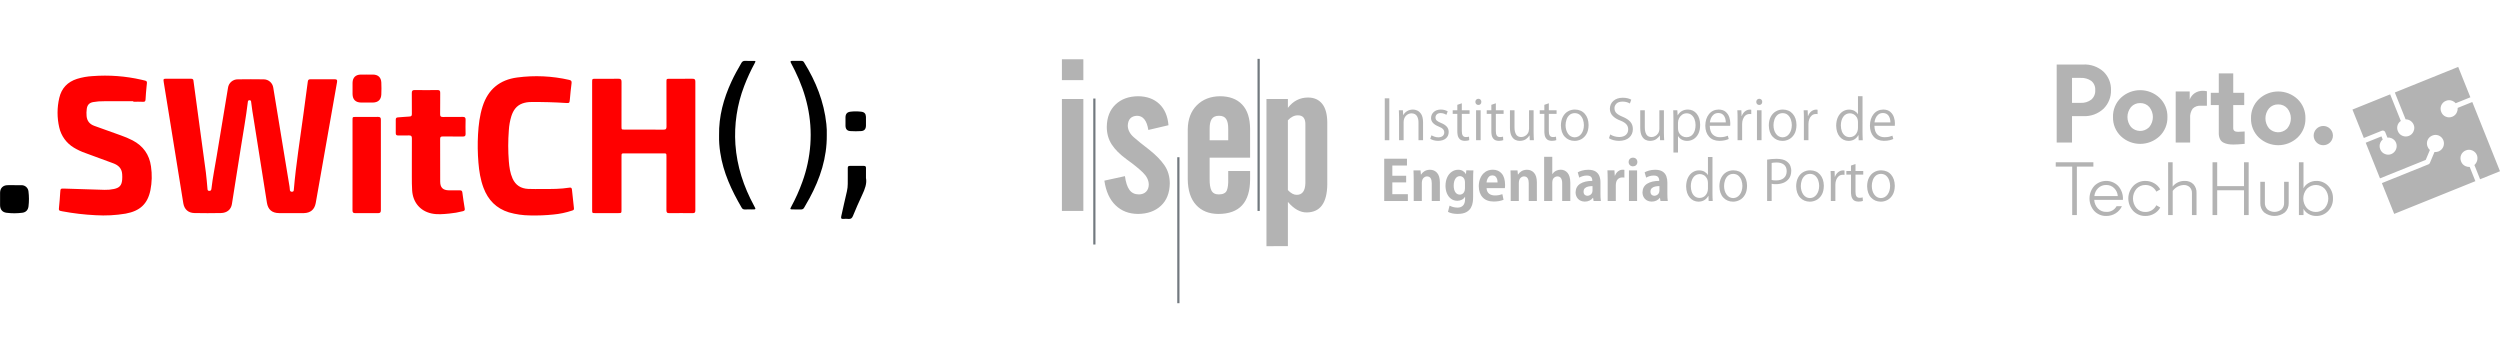 <?xml version="1.0" encoding="utf-8"?>
<!-- Generator: Adobe Illustrator 16.0.0, SVG Export Plug-In . SVG Version: 6.00 Build 0)  -->
<!DOCTYPE svg PUBLIC "-//W3C//DTD SVG 1.1//EN" "http://www.w3.org/Graphics/SVG/1.1/DTD/svg11.dtd">
<svg version="1.1" id="Layer_1" xmlns="http://www.w3.org/2000/svg" xmlns:xlink="http://www.w3.org/1999/xlink" x="0px" y="0px"
	 width="590.01px" height="85.445px" viewBox="0 0 590.01 85.445" enable-background="new 0 0 590.01 85.445" xml:space="preserve">
<g>
	<g>
		<path fill="#FF0000" d="M68.702,50.296c-0.942,0-1.885,0.007-2.828-0.001c-1.67-0.016-2.622-0.819-2.883-2.463
			c-1.035-6.52-2.067-13.039-3.097-19.558c-0.22-1.37-0.46-2.735-0.612-4.114c-0.025-0.229-0.016-0.495-0.375-0.51
			c-0.385-0.017-0.398,0.256-0.429,0.512c-0.419,3.526-1.068,7.018-1.613,10.525c-0.7,4.495-1.41,8.988-2.133,13.478
			c-0.204,1.279-1.147,2.085-2.594,2.115c-2.089,0.042-4.178,0.042-6.267,0c-1.451-0.031-2.381-0.89-2.612-2.317
			c-1.039-6.405-2.073-12.813-3.101-19.221c-0.498-3.085-0.998-6.169-1.5-9.254c-0.024-0.146-0.028-0.295-0.057-0.44
			c-0.068-0.346,0.078-0.459,0.416-0.458c2.032,0.009,4.066,0.009,6.099,0c0.251-0.045,0.491,0.122,0.535,0.373
			c0.005,0.032,0.008,0.064,0.007,0.096c0.514,3.848,1.034,7.696,1.56,11.542c0.456,3.353,0.928,6.703,1.365,10.058
			c0.167,1.281,0.259,2.574,0.379,3.862c0.025,0.267,0.024,0.518,0.405,0.531c0.369,0.014,0.495-0.183,0.53-0.495
			c0.297-2.629,0.842-5.22,1.263-7.83c0.859-5.331,1.758-10.655,2.646-15.98c0.146-1.178,1.164-2.053,2.35-2.024
			c2.033-0.031,4.066-0.031,6.1,0c1.124,0.016,2.071,0.844,2.235,1.956c0.867,5.235,1.727,10.473,2.579,15.712
			c0.419,2.554,0.84,5.107,1.263,7.661c0.04,0.237,0.054,0.479,0.074,0.718c-0.018,0.25,0.171,0.468,0.42,0.486
			c0.04,0.003,0.08,0.001,0.118-0.007c0.338-0.008,0.375-0.201,0.398-0.468c0.51-6.046,1.498-12.033,2.296-18.043
			c0.33-2.492,0.685-4.982,1.002-7.476c0.056-0.432,0.233-0.559,0.64-0.554c1.903,0.012,3.808,0.012,5.71,0
			c0.497-0.005,0.643,0.148,0.553,0.657c-1.57,8.867-3.132,17.735-4.686,26.606c-0.116,0.655-0.227,1.312-0.349,1.966
			c-0.281,1.514-1.221,2.313-2.76,2.356c-0.036,0-0.074,0-0.111,0L68.702,50.296L68.702,50.296z M139.747,34.459
			c0-5.017,0-10.034,0-15.051c0-0.813,0.002-0.814,0.83-0.814c1.793,0,3.587,0.02,5.378-0.012c0.565-0.01,0.733,0.174,0.729,0.729
			c-0.02,3.498-0.01,6.998-0.009,10.497c0,0.773,0.002,0.775,0.755,0.775c3.05,0,6.1-0.013,9.15,0.013
			c0.564,0.005,0.721-0.161,0.717-0.721c-0.023-3.499-0.013-6.998-0.012-10.497c0-0.78,0.003-0.783,0.758-0.784
			c1.792-0.001,3.585,0.013,5.378-0.009c0.492-0.005,0.685,0.133,0.684,0.656c-0.011,10.145-0.012,20.29-0.002,30.435
			c0,0.45-0.146,0.63-0.606,0.627c-1.848-0.016-3.697-0.022-5.545,0.003c-0.558,0.008-0.676-0.226-0.675-0.73
			c0.015-4.202,0.009-8.404,0.008-12.606c0-0.772-0.002-0.775-0.757-0.775c-3.032-0.001-6.063-0.001-9.095,0
			c-0.755,0-0.757,0.002-0.757,0.782c-0.001,4.165-0.001,8.331,0,12.496c0,0.822-0.002,0.823-0.843,0.823
			c-1.774,0.001-3.548,0.001-5.323,0c-0.758,0-0.762-0.006-0.762-0.785C139.747,44.494,139.747,39.477,139.747,34.459
			L139.747,34.459z M31.458,23.888c-2.292,0-4.583-0.007-6.874,0.003c-0.887-0.02-1.773,0.05-2.646,0.208
			c-0.896,0.186-1.332,0.681-1.461,1.584c-0.079,0.567-0.095,1.141-0.043,1.711c0.106,1.182,0.745,1.911,1.801,2.3
			c2.082,0.765,4.173,1.501,6.262,2.247c0.96,0.331,1.897,0.73,2.803,1.192c2.49,1.306,3.945,3.348,4.334,6.131
			c0.279,1.871,0.233,3.777-0.136,5.632c-0.665,3.221-2.447,4.901-5.854,5.524c-2.333,0.392-4.704,0.517-7.064,0.372
			c-2.638-0.127-5.264-0.434-7.858-0.92c-0.877-0.163-0.875-0.178-0.782-1.083c0.115-1.103,0.202-2.21,0.269-3.317
			c0.059-0.994,0.061-0.996,1.072-0.96c3.139,0.109,6.277,0.206,9.417,0.292c0.739,0.021,1.479-0.048,2.202-0.203
			c1.295-0.279,1.803-0.835,1.93-2.141c0.039-0.462,0.039-0.924,0.002-1.386c-0.091-1.364-0.925-2.108-2.135-2.548
			c-2.188-0.795-4.369-1.61-6.556-2.413c-0.943-0.325-1.851-0.75-2.706-1.268c-1.755-1.05-3.005-2.775-3.454-4.771
			c-0.534-2.298-0.531-4.688,0.013-6.983c0.532-2.291,1.957-3.761,4.181-4.477c1.202-0.371,2.445-0.592,3.701-0.657
			c3.856-0.292,7.733-0.002,11.503,0.858c1.506,0.358,1.358,0.172,1.208,1.628c-0.105,1.011-0.182,2.026-0.239,3.041
			c-0.025,0.428-0.172,0.566-0.617,0.538c-0.754-0.047-1.514-0.013-2.272-0.013v-0.123H31.458z M128.094,44.599
			c2.105,0.019,4.211,0.018,6.299-0.315c0.372-0.06,0.548,0.069,0.587,0.449c0.152,1.489,0.316,2.978,0.479,4.464
			c0.039,0.355-0.217,0.427-0.467,0.51c-1.421,0.473-2.892,0.782-4.383,0.922c-1.837,0.189-3.686,0.261-5.532,0.214
			c-1.683-0.015-3.354-0.257-4.971-0.723c-2.973-0.922-4.911-2.908-5.992-5.785c-0.723-1.921-1.04-3.922-1.205-5.959
			c-0.183-2.212-0.214-4.435-0.093-6.651c0.124-2.238,0.391-4.454,1.076-6.604c1.279-4.019,4.05-6.292,8.17-6.833
			c4.093-0.546,8.25-0.354,12.274,0.568c0.475,0.108,0.621,0.299,0.554,0.799c-0.17,1.263-0.285,2.534-0.401,3.803
			c-0.078,0.844-0.093,0.901-0.917,0.848c-2.748-0.178-5.497-0.253-8.25-0.226c-0.684-0.004-1.364,0.106-2.012,0.329
			c-1.437,0.516-2.19,1.637-2.632,3.017c-0.328,1.081-0.526,2.197-0.592,3.324c-0.19,2.436-0.19,4.883,0,7.317
			c0.112,1.382,0.301,2.756,0.872,4.047c0.716,1.614,1.994,2.388,3.699,2.471C125.801,44.644,126.949,44.599,128.094,44.599z
			 M97.197,38.322c0-1.888-0.016-3.776,0.01-5.664c0.008-0.535-0.169-0.72-0.701-0.698c-0.85,0.034-1.7,0-2.55,0.011
			c-0.401,0.006-0.563-0.155-0.556-0.562c0.016-1.055,0.014-2.11,0.002-3.166c-0.005-0.375,0.149-0.521,0.524-0.542
			c0.902-0.051,1.802-0.162,2.706-0.198c0.434-0.018,0.575-0.176,0.571-0.599c-0.016-1.648,0.008-3.296-0.014-4.943
			c-0.008-0.516,0.143-0.719,0.691-0.71c1.792,0.03,3.585,0.025,5.378,0.002c0.493-0.006,0.638,0.17,0.632,0.647
			c-0.02,1.684,0.012,3.37-0.019,5.054c-0.009,0.524,0.172,0.662,0.67,0.653c1.552-0.026,3.105,0.005,4.658-0.018
			c0.49-0.007,0.697,0.132,0.682,0.658c-0.032,1.11-0.027,2.222-0.001,3.332c0.011,0.48-0.146,0.652-0.635,0.645
			c-1.59-0.023-3.18,0.005-4.77-0.017c-0.463-0.006-0.604,0.148-0.602,0.605c0.016,3.35,0.003,6.701,0.012,10.051
			c0.004,1.398,0.632,2.024,2.043,2.058c0.869,0.02,1.737,0.015,2.606,0.003c0.356-0.004,0.532,0.114,0.582,0.492
			c0.169,1.284,0.351,2.565,0.566,3.841c0.073,0.429-0.161,0.513-0.465,0.594c-1.055,0.274-2.131,0.46-3.217,0.556
			c-1.396,0.135-2.8,0.277-4.194-0.033c-2.663-0.592-4.348-2.624-4.538-5.392c-0.077-1.11-0.068-2.219-0.074-3.33
			C97.19,40.545,97.197,39.433,97.197,38.322z M83.197,38.901c0-3.516,0-7.031,0-10.547c0-0.745,0.009-0.754,0.733-0.755
			c1.755-0.002,3.509,0.012,5.264-0.01c0.49-0.006,0.695,0.127,0.694,0.651c-0.011,7.125-0.011,14.248-0.001,21.372
			c0,0.489-0.151,0.697-0.668,0.693c-1.792-0.021-3.583-0.021-5.375,0c-0.523,0.007-0.658-0.2-0.655-0.692
			C83.204,46.042,83.197,42.472,83.197,38.901L83.197,38.901z M86.584,17.599c0.481,0,0.96-0.007,1.442,0
			c1.205,0.019,1.911,0.663,1.966,1.866c0.043,0.942,0.046,1.89,0,2.832c-0.062,1.242-0.758,1.883-1.999,1.904
			c-0.924,0.015-1.848,0.015-2.772,0c-1.302-0.021-1.99-0.698-2.018-1.992c-0.018-0.888-0.018-1.776,0-2.665
			c0.025-1.236,0.717-1.92,1.94-1.944c0.479-0.009,0.96,0,1.441-0.001L86.584,17.599z"/>
		<path id="Shape_1_copy" d="M195.125,31.878c0.051,5.341-1.555,10.232-4.061,14.875c-0.404,0.749-0.848,1.475-1.259,2.22
			c-0.14,0.311-0.461,0.497-0.8,0.461c-0.646-0.025-1.294-0.002-1.94-0.008c-0.598-0.004-0.643-0.074-0.359-0.589
			c1.038-1.902,1.924-3.881,2.654-5.918c1.033-2.836,1.667-5.802,1.884-8.813c0.441-6.165-0.933-11.939-3.644-17.438
			c-0.303-0.614-0.615-1.223-0.936-1.828c-0.167-0.316-0.139-0.477,0.264-0.471c0.739,0.011,1.479,0.012,2.218,0
			c0.263-0.012,0.508,0.133,0.624,0.369c2.783,4.472,4.695,9.259,5.256,14.536c0.047,0.442,0.079,0.884,0.095,1.328
			C195.138,31.026,195.125,31.452,195.125,31.878z M169.704,31.952c-0.084-4.517,1.07-8.673,2.908-12.668
			c0.698-1.513,1.507-2.967,2.35-4.405c0.152-0.344,0.507-0.551,0.881-0.515c0.645,0.033,1.292,0.005,1.94,0.01
			c0.585,0.004,0.601,0.033,0.33,0.539c-0.944,1.74-1.773,3.54-2.481,5.388c-1.682,4.387-2.389,9.088-2.074,13.776
			c0.356,5.156,1.941,9.961,4.402,14.485c0.474,0.871,0.483,0.865-0.484,0.866c-0.555,0-1.11-0.02-1.663,0.006
			c-0.338,0.033-0.659-0.152-0.8-0.461c-2.359-4.052-4.332-8.253-5.029-12.951C169.769,34.676,169.676,33.313,169.704,31.952
			L169.704,31.952z M204.372,42.003c0.263,1.258-0.247,2.639-0.905,4.018c-0.78,1.635-1.488,3.307-2.183,4.981
			c-0.212,0.511-0.497,0.719-1.039,0.664c-0.406-0.037-0.814-0.038-1.219-0.002c-0.51,0.042-0.589-0.175-0.486-0.623
			c0.453-1.965,0.856-3.94,1.337-5.899c0.284-1.157,0.172-2.318,0.201-3.479c0.017-0.666,0.013-1.333,0-1.999
			c-0.006-0.344,0.113-0.514,0.479-0.512c1.109,0.008,2.218,0.008,3.327,0c0.352-0.003,0.499,0.14,0.492,0.495
			C204.361,40.332,204.372,41.017,204.372,42.003L204.372,42.003z M3.423,43.7c0.555,0,1.109-0.018,1.663,0.003
			c0.835-0.006,1.541,0.622,1.632,1.453c0.149,1.175,0.154,2.364,0.011,3.54c-0.103,0.856-0.605,1.4-1.454,1.513
			c-1.245,0.165-2.507,0.167-3.753,0.005c-0.964-0.125-1.486-0.772-1.506-1.759c-0.021-0.998-0.023-1.998,0-2.996
			c0.026-1.068,0.685-1.723,1.745-1.758c0.553-0.019,1.108-0.003,1.662-0.003C3.423,43.699,3.423,43.699,3.423,43.7z
			 M204.371,28.686c0,0.332,0.009,0.665-0.002,0.997c-0.027,0.764-0.372,1.204-1.124,1.255c-0.864,0.059-1.731,0.058-2.595-0.002
			c-0.748-0.053-1.093-0.495-1.111-1.264c-0.016-0.665-0.016-1.33,0-1.995c0.019-0.809,0.391-1.226,1.194-1.319
			c0.843-0.1,1.695-0.097,2.538,0.008c0.734,0.093,1.069,0.47,1.098,1.212C204.381,27.947,204.369,28.316,204.371,28.686z"/>
	</g>
	<path fill="#B3B3B3" d="M489.004,27.406v6.234h-3.617V15.227h6.211c1.784-0.107,3.538,0.509,4.862,1.71
		c1.162,1.139,1.794,2.713,1.744,4.34c0.042,1.633-0.589,3.212-1.744,4.369c-1.31,1.23-3.068,1.867-4.862,1.76H489.004z
		 M491.049,18.384h-2.045v5.891h2.045c0.897,0.048,1.784-0.222,2.503-0.762c0.643-0.559,0.987-1.386,0.931-2.236
		c0.063-0.836-0.283-1.651-0.931-2.184C492.818,18.587,491.938,18.337,491.049,18.384 M509.659,32.153
		c-2.566,2.403-6.557,2.403-9.122,0c-1.232-1.181-1.908-2.829-1.86-4.535c-0.049-1.708,0.627-3.355,1.859-4.537
		c2.566-2.403,6.557-2.403,9.121,0c1.233,1.182,1.91,2.83,1.862,4.537c0.049,1.707-0.627,3.355-1.86,4.537 M505.101,24.328
		c-0.828-0.027-1.625,0.315-2.176,0.934c-1.119,1.37-1.119,3.339,0,4.709c1.125,1.194,3.005,1.25,4.199,0.125
		c0.044-0.041,0.086-0.083,0.126-0.125c1.118-1.371,1.118-3.339,0-4.709C506.707,24.647,505.92,24.305,505.101,24.328 M520.84,21.54
		v3.416h-1.442c-0.707-0.063-1.406,0.187-1.913,0.684c-0.461,0.65-0.675,1.443-0.603,2.236v5.76h-3.408V21.592h3.303v1.921
		c0.223-0.62,0.636-1.154,1.18-1.526c0.574-0.379,1.252-0.573,1.939-0.556c0.317-0.003,0.635,0.032,0.944,0.105 M523.644,17.327
		h3.408v4.577h2.592v2.894h-2.595v5.444c0,0.58,0.376,0.869,1.127,0.869l1.573-0.08v2.918c-1.102,0.106-1.984,0.16-2.648,0.16
		c-0.425,0.005-0.85-0.026-1.271-0.092c-0.373-0.067-0.735-0.186-1.074-0.355c-0.359-0.177-0.649-0.468-0.825-0.828
		c-0.207-0.447-0.307-0.937-0.288-1.43v-6.602h-1.888v-2.894h1.888v-4.576L523.644,17.327z M542.229,32.465
		c-2.565,2.403-6.555,2.403-9.121,0c-1.232-1.182-1.909-2.83-1.86-4.537c-0.049-1.707,0.628-3.355,1.86-4.537
		c2.566-2.403,6.556-2.403,9.121,0c1.233,1.182,1.91,2.83,1.861,4.537C544.14,29.635,543.463,31.283,542.229,32.465 M537.666,24.644
		c-0.827-0.027-1.625,0.315-2.176,0.934c-1.118,1.37-1.118,3.337,0,4.708c1.125,1.194,3.005,1.25,4.2,0.126
		c0.043-0.041,0.085-0.083,0.125-0.126c1.119-1.37,1.119-3.337,0-4.708C539.272,24.963,538.486,24.621,537.666,24.644 M546.696,33.6
		c-0.885-0.89-0.88-2.329,0.011-3.212s2.328-0.879,3.213,0.012c0.884,0.89,0.88,2.329-0.011,3.212
		c-0.427,0.423-1.002,0.66-1.602,0.66C547.701,34.278,547.118,34.036,546.696,33.6 M485.163,38.302h8.883v1.014h-3.899v11.438
		h-1.101V39.315h-3.883V38.302z M501.014,47.162h-6.772c0.042,0.764,0.353,1.489,0.877,2.046c0.516,0.535,1.234,0.826,1.977,0.8
		c1.004,0.06,1.95-0.466,2.43-1.35h1.258c-0.318,0.698-0.836,1.286-1.489,1.69c-0.658,0.414-1.421,0.629-2.197,0.622
		c-1.067,0.028-2.097-0.396-2.837-1.165c-1.511-1.689-1.511-4.245,0-5.934c1.539-1.555,4.047-1.567,5.601-0.028
		c0.005,0.003,0.008,0.008,0.012,0.011c0.808,0.892,1.219,2.073,1.143,3.273V47.162L501.014,47.162z M497.077,43.657
		c-0.704-0.021-1.387,0.242-1.896,0.729c-0.516,0.501-0.837,1.169-0.904,1.886h5.532c-0.045-0.704-0.349-1.365-0.851-1.859
		C498.461,43.914,497.782,43.64,497.077,43.657 M504.214,44.564c-1.1,1.319-1.1,3.235,0,4.555c0.538,0.601,1.314,0.933,2.119,0.908
		c0.542,0.01,1.075-0.138,1.534-0.427c0.443-0.285,0.802-0.685,1.037-1.157l0.922,0.535c-0.334,0.607-0.831,1.11-1.437,1.45
		c-0.625,0.361-1.335,0.549-2.057,0.543c-1.079,0.023-2.119-0.403-2.873-1.174c-1.56-1.664-1.56-4.252,0-5.916
		c0.752-0.777,1.793-1.206,2.873-1.183c0.722-0.005,1.432,0.183,2.057,0.542c0.604,0.34,1.102,0.842,1.436,1.451l-0.922,0.533
		c-0.483-0.973-1.482-1.582-2.57-1.565c-0.805-0.025-1.581,0.307-2.119,0.907 M517.308,50.761v-5.163
		c0.031-0.53-0.162-1.049-0.532-1.429c-0.381-0.348-0.886-0.531-1.401-0.507c-1.034,0.043-1.992,0.554-2.606,1.388v5.711h-1.081
		V38.302h1.064v5.729c0.675-0.856,1.71-1.35,2.8-1.334c0.774-0.046,1.532,0.229,2.093,0.765c0.517,0.566,0.785,1.315,0.745,2.081
		v5.213h-1.081V50.761z M529.596,43.93v-5.628h1.1v12.454h-1.1v-5.853h-6.33v5.853h-1.1V38.302h1.1v5.622h6.33V43.93z
		 M539.254,50.115c-1.444,1.14-3.482,1.14-4.928,0c-0.587-0.559-0.909-1.342-0.887-2.152v-5.052h1.081v4.946
		c-0.035,0.597,0.196,1.178,0.63,1.589c0.966,0.748,2.314,0.748,3.28,0c0.435-0.411,0.664-0.992,0.628-1.589v-4.946h1.083v5.052
		C540.165,48.773,539.842,49.556,539.254,50.115 M546.615,50.97c-0.628,0.006-1.247-0.158-1.79-0.477
		c-0.506-0.279-0.92-0.7-1.191-1.21v1.477h-1.081V38.302h1.081v6.139c0.262-0.526,0.678-0.96,1.191-1.246
		c0.551-0.331,1.184-0.503,1.827-0.498c1.062-0.026,2.082,0.401,2.81,1.174c0.757,0.8,1.162,1.869,1.127,2.97
		c0.037,1.101-0.373,2.169-1.136,2.963C548.713,50.574,547.683,50.998,546.615,50.97 M548.663,49.119
		c1.099-1.319,1.099-3.234,0-4.555c-1.113-1.169-2.968-1.215-4.138-0.099c-0.037,0.035-0.072,0.071-0.108,0.108
		c-1.112,1.308-1.112,3.229,0,4.537c1.111,1.175,2.963,1.227,4.138,0.117C548.592,49.192,548.629,49.157,548.663,49.119
		 M569.608,30.979c0.23-0.482,0.243-1.04,0.035-1.532c-0.316-0.778-1.073-1.287-1.914-1.284l-2.541-6.336l14.959-6.037l2.872,7.17
		l-3.466,1.4c-0.208-0.243-0.47-0.431-0.767-0.548c-0.487-0.219-1.042-0.225-1.534-0.015c-0.503,0.193-0.904,0.584-1.112,1.082
		c-0.205,0.496-0.203,1.054,0.006,1.548c0.185,0.497,0.566,0.895,1.056,1.1c0.491,0.22,1.055,0.226,1.553,0.017
		c0.499-0.191,0.896-0.585,1.094-1.084c0.137-0.313,0.197-0.654,0.174-0.995l3.447-1.391l6.54,16.336l-4.697,1.894l-1.345-3.356
		c0.654-0.58,0.892-1.499,0.599-2.323c-0.195-0.509-0.593-0.913-1.097-1.118c-0.487-0.215-1.041-0.218-1.531-0.008
		c-0.502,0.194-0.901,0.582-1.112,1.075c-0.202,0.5-0.199,1.059,0.009,1.556c0.185,0.494,0.564,0.89,1.052,1.093
		c0.305,0.134,0.637,0.194,0.968,0.176l1.344,3.356l-19.16,7.726l-2.907-7.267l11.013-4.44c0.146-0.059,0.261-0.176,0.318-0.324
		l1.084-2.579c0.335,0.035,0.674-0.014,0.985-0.141c1.018-0.427,1.511-1.587,1.112-2.616c-0.194-0.505-0.584-0.91-1.081-1.123
		c-0.489-0.208-1.041-0.208-1.528,0c-0.501,0.192-0.904,0.576-1.119,1.067c-0.207,0.499-0.207,1.061,0,1.559
		c0.115,0.301,0.303,0.569,0.545,0.784l-0.983,2.341l-10.793,4.352l-3.368-8.409l3.713-1.498l0.296,0.737
		c-0.256,0.196-0.451,0.459-0.566,0.76c-0.217,0.494-0.22,1.057-0.009,1.554c0.186,0.5,0.574,0.897,1.068,1.095
		c0.492,0.225,1.057,0.233,1.555,0.023c1.015-0.436,1.508-1.593,1.118-2.626c-0.192-0.508-0.589-0.912-1.093-1.112
		c-0.305-0.134-0.637-0.186-0.966-0.151l-0.518-1.291c-0.058-0.147-0.176-0.263-0.323-0.317c-0.141-0.067-0.304-0.073-0.449-0.016
		l-4.271,1.722l-2.687-6.706l8.903-3.59l2.515,6.274c-0.783,0.528-1.075,1.541-0.695,2.404c0.187,0.494,0.566,0.889,1.054,1.092
		c0.491,0.224,1.055,0.232,1.555,0.025c0.504-0.194,0.902-0.591,1.1-1.095"/>
	<rect x="365.546" fill="none" width="224.363" height="85.445"/>
	<g>
		<g>
			<path fill="#B3B3B3" d="M250.616,49.783V23.372h5.058v26.412H250.616z M250.616,18.91v-4.92h5.058v4.92H250.616z M260.636,42.633
				l4.853-1.064c0.196,1.467,0.554,2.554,1.072,3.256c0.517,0.71,1.265,1.057,2.231,1.057c0.708-0.009,1.268-0.223,1.686-0.635
				c0.417-0.417,0.631-0.98,0.639-1.704c-0.019-1.006-0.487-1.957-1.408-2.85c-0.918-0.889-2.189-1.918-3.806-3.077
				c-1.6-1.166-2.778-2.35-3.548-3.546c-0.771-1.203-1.154-2.588-1.15-4.161c0.039-2.225,0.727-3.98,2.067-5.251
				c1.337-1.272,3.108-1.926,5.318-1.948c2.081,0.019,3.751,0.629,5.017,1.824c1.26,1.2,1.98,2.874,2.158,5.02l-4.754,1.116
				c-0.352-2.232-1.246-3.349-2.683-3.349c-1.393,0.071-2.114,0.848-2.17,2.335c0.025,1.016,0.503,1.935,1.429,2.744
				c0.92,0.808,2.135,1.789,3.633,2.931c1.58,1.257,2.782,2.488,3.608,3.699c0.823,1.208,1.239,2.63,1.245,4.264
				c-0.039,2.254-0.738,4.013-2.098,5.275c-1.357,1.259-3.156,1.896-5.387,1.92c-2.145-0.011-3.918-0.689-5.314-2.042
				C261.878,47.096,260.997,45.162,260.636,42.633z M280.315,42.328V30.469c0.042-2.368,0.758-4.24,2.147-5.631
				c1.394-1.385,3.206-2.095,5.444-2.127c2.26,0.008,4.012,0.658,5.243,1.959c1.238,1.303,1.866,3.235,1.88,5.8v6.743h-9.55v4.966
				c-0.021,1.24,0.122,2.171,0.427,2.78c0.302,0.615,0.885,0.924,1.738,0.924c1-0.006,1.628-0.318,1.889-0.938
				c0.262-0.628,0.37-1.547,0.33-2.767v-1.823h5.167v1.972c-0.017,5.437-2.51,8.155-7.491,8.162
				c-2.215-0.011-3.969-0.716-5.256-2.124C281.001,46.966,280.347,44.956,280.315,42.328z M285.479,33.106h4.385v-2.688
				c0.013-1.038-0.152-1.815-0.482-2.327c-0.328-0.512-0.895-0.77-1.68-0.77c-0.816,0-1.396,0.258-1.733,0.77
				c-0.337,0.512-0.501,1.29-0.488,2.327L285.479,33.106L285.479,33.106z M298.888,58.095V23.372h5.059v2.081
				c1.252-1.623,2.836-2.436,4.749-2.436c1.433,0,2.546,0.492,3.34,1.477c0.79,0.984,1.194,2.452,1.208,4.402v14.603
				c-0.045,4.392-1.664,6.607-4.855,6.638c-1.535,0.013-3.012-0.816-4.441-2.487v10.447H298.888z M303.946,28.392v16.473
				c0.715,0.752,1.402,1.125,2.066,1.116c1.334,0.009,2.021-0.921,2.063-2.79V29.554c0.061-1.563-0.521-2.341-1.748-2.332
				C305.479,27.205,304.688,27.595,303.946,28.392z"/>
			<rect x="296.777" y="13.887" fill="#72797F" width="0.528" height="35.893"/>
			<rect x="258.014" y="23.256" fill="#72797F" width="0.521" height="34.451"/>
			<rect x="277.838" y="37.106" fill="#72797F" width="0.523" height="34.453"/>
		</g>
		<g>
			<g>
				<polygon fill="#B3B3B3" points="332.261,45.83 328.595,45.83 328.595,43.045 331.858,43.045 331.858,41.479 328.595,41.479 
					328.595,39.063 332.05,39.063 332.05,37.456 326.679,37.456 326.679,47.439 332.261,47.439 				"/>
				<path fill="#B3B3B3" d="M339.817,43.001c-0.013-1.005-0.24-1.75-0.678-2.224c-0.434-0.48-0.998-0.718-1.674-0.715
					c-0.523,0.013-0.963,0.135-1.317,0.366c-0.347,0.23-0.607,0.482-0.769,0.764h-0.039l-0.092-0.983h-1.662
					c0.014,0.312,0.028,0.649,0.034,1.005c0.009,0.355,0.021,0.743,0.021,1.162v5.064h1.916v-4.306
					c0.022-0.542,0.164-0.929,0.428-1.165c0.259-0.23,0.531-0.344,0.812-0.339c0.4,0.014,0.69,0.166,0.857,0.466
					c0.163,0.295,0.247,0.669,0.243,1.119v4.223h1.921L339.817,43.001L339.817,43.001z"/>
				<path fill="#B3B3B3" d="M346.054,40.208l-0.08,0.867h-0.027c-0.16-0.289-0.391-0.533-0.69-0.72
					c-0.298-0.187-0.67-0.288-1.128-0.292c-0.539,0-1.031,0.154-1.479,0.457c-0.455,0.298-0.813,0.732-1.087,1.295
					c-0.273,0.571-0.411,1.251-0.422,2.051c0.011,0.663,0.122,1.264,0.345,1.79c0.229,0.529,0.546,0.946,0.967,1.257
					c0.414,0.309,0.908,0.464,1.479,0.475c0.401-0.005,0.756-0.087,1.063-0.25c0.314-0.157,0.561-0.384,0.745-0.672h0.025v0.527
					c-0.007,0.692-0.171,1.202-0.491,1.521c-0.322,0.326-0.756,0.488-1.303,0.482c-0.386-0.003-0.737-0.054-1.061-0.146
					c-0.319-0.092-0.587-0.2-0.804-0.323l-0.379,1.469c0.289,0.161,0.637,0.287,1.042,0.368c0.398,0.084,0.815,0.119,1.246,0.119
					c0.867-0.006,1.553-0.148,2.051-0.428c0.497-0.276,0.859-0.628,1.085-1.053c0.229-0.432,0.376-0.867,0.431-1.326
					c0.059-0.45,0.086-0.864,0.078-1.227v-4.078c0-0.501,0.005-0.919,0.018-1.268c0.01-0.347,0.025-0.645,0.05-0.897H346.054
					L346.054,40.208z M345.739,44.421c-0.004,0.405-0.08,0.719-0.218,0.938c-0.14,0.217-0.304,0.372-0.485,0.453
					c-0.191,0.087-0.365,0.127-0.518,0.121c-0.455-0.007-0.811-0.202-1.064-0.585c-0.25-0.385-0.371-0.896-0.377-1.535
					c0.006-0.689,0.141-1.233,0.4-1.634c0.26-0.398,0.61-0.604,1.055-0.613c0.332,0.004,0.615,0.13,0.85,0.382
					c0.227,0.252,0.348,0.612,0.357,1.078V44.421z"/>
				<path fill="#B3B3B3" d="M354.567,45.83c-0.241,0.085-0.511,0.155-0.796,0.211c-0.289,0.058-0.614,0.084-0.965,0.087
					c-0.536,0.003-0.993-0.13-1.36-0.403c-0.371-0.274-0.574-0.713-0.615-1.327h4.324c0.016-0.102,0.028-0.223,0.039-0.353
					c0.008-0.129,0.012-0.271,0.012-0.413c-0.012-1.172-0.271-2.063-0.791-2.665c-0.516-0.61-1.213-0.91-2.104-0.916
					c-0.707,0.008-1.304,0.187-1.802,0.539c-0.488,0.351-0.863,0.819-1.119,1.401c-0.26,0.582-0.393,1.225-0.393,1.93
					c0.01,1.133,0.314,2.021,0.918,2.661c0.604,0.645,1.467,0.974,2.592,0.981c0.451,0,0.877-0.034,1.28-0.108
					c0.399-0.072,0.755-0.174,1.056-0.304L354.567,45.83z M350.831,43.064c0.014-0.249,0.072-0.501,0.176-0.756
					c0.092-0.251,0.239-0.469,0.435-0.647c0.196-0.176,0.444-0.268,0.751-0.274c0.314,0.006,0.563,0.098,0.748,0.266
					c0.18,0.168,0.308,0.385,0.387,0.642c0.074,0.25,0.108,0.509,0.098,0.77H350.831L350.831,43.064z"/>
				<path fill="#B3B3B3" d="M362.708,43.001c-0.016-1.005-0.238-1.75-0.676-2.224c-0.438-0.48-0.998-0.718-1.675-0.715
					c-0.528,0.013-0.966,0.135-1.317,0.366s-0.609,0.482-0.771,0.764h-0.037l-0.094-0.983h-1.658
					c0.012,0.312,0.02,0.649,0.031,1.005s0.016,0.743,0.018,1.162v5.064h1.921v-4.306c0.021-0.542,0.159-0.929,0.419-1.165
					c0.268-0.23,0.538-0.344,0.817-0.339c0.4,0.014,0.686,0.166,0.856,0.466c0.168,0.295,0.248,0.669,0.244,1.119v4.223h1.922
					V43.001L362.708,43.001z"/>
				<path fill="#B3B3B3" d="M370.601,43.11c-0.015-1.06-0.235-1.832-0.664-2.325c-0.431-0.495-0.975-0.742-1.632-0.734
					c-0.322-0.006-0.659,0.073-1.009,0.228c-0.353,0.157-0.659,0.422-0.928,0.796h-0.025v-4.077h-1.921v10.441h1.921v-4.394
					c0.018-0.531,0.164-0.9,0.426-1.108c0.268-0.212,0.537-0.312,0.795-0.306c0.41,0.014,0.7,0.168,0.867,0.473
					c0.176,0.302,0.256,0.694,0.25,1.163v4.172h1.92V43.11L370.601,43.11z"/>
				<path fill="#B3B3B3" d="M377.713,43.077c0.011-0.54-0.073-1.032-0.243-1.49c-0.168-0.452-0.457-0.815-0.871-1.094
					c-0.418-0.276-1-0.422-1.742-0.43c-0.568,0.005-1.066,0.076-1.496,0.198c-0.43,0.125-0.764,0.26-1.005,0.412l0.354,1.246
					c0.242-0.143,0.513-0.262,0.824-0.353c0.303-0.092,0.625-0.137,0.961-0.137c0.516,0.002,0.861,0.124,1.044,0.358
					c0.179,0.235,0.263,0.535,0.257,0.902c-1.173,0-2.119,0.219-2.841,0.666c-0.719,0.442-1.087,1.136-1.112,2.057
					c0.012,0.597,0.203,1.112,0.584,1.524s0.91,0.623,1.588,0.644c0.402,0,0.779-0.08,1.107-0.232
					c0.328-0.153,0.605-0.375,0.813-0.662h0.041l0.121,0.755h1.722c-0.041-0.228-0.065-0.49-0.081-0.786
					c-0.014-0.3-0.022-0.607-0.022-0.929v-2.648H377.713z M375.842,44.956c-0.004,0.309-0.072,0.553-0.212,0.737
					c-0.133,0.184-0.291,0.314-0.479,0.392c-0.188,0.084-0.354,0.123-0.512,0.123c-0.25,0-0.467-0.08-0.637-0.238
					c-0.179-0.158-0.27-0.411-0.274-0.751c0.005-0.349,0.114-0.618,0.315-0.804c0.208-0.19,0.471-0.323,0.793-0.391
					c0.314-0.074,0.652-0.108,1.005-0.102V44.956L375.842,44.956z"/>
				<path fill="#B3B3B3" d="M383.36,40.089c-0.059-0.014-0.125-0.027-0.189-0.03c-0.068-0.003-0.148-0.008-0.234-0.008
					c-0.352,0-0.695,0.116-1.025,0.354c-0.331,0.238-0.588,0.59-0.771,1.059h-0.048l-0.08-1.257h-1.65
					c0.012,0.32,0.028,0.661,0.037,1.035c0.006,0.371,0.018,0.775,0.018,1.222v4.974h1.918v-3.742
					c0.016-0.618,0.156-1.075,0.443-1.37c0.284-0.301,0.647-0.45,1.093-0.45c0.097,0,0.183,0.006,0.264,0.01
					c0.079,0.007,0.158,0.018,0.226,0.031V40.089L383.36,40.089z"/>
				<path fill="#B3B3B3" d="M386.427,38.231c-0.008-0.303-0.104-0.552-0.291-0.737c-0.184-0.187-0.436-0.281-0.752-0.284
					c-0.303,0.003-0.547,0.097-0.731,0.284c-0.187,0.185-0.284,0.434-0.289,0.737c0,0.298,0.097,0.544,0.283,0.731
					c0.183,0.19,0.435,0.29,0.737,0.296c0.307-0.006,0.55-0.098,0.742-0.279C386.323,38.797,386.419,38.542,386.427,38.231z
					 M386.361,40.208h-1.923v7.231h1.923V40.208z"/>
				<path fill="#B3B3B3" d="M393.505,43.077c0.002-0.54-0.08-1.032-0.248-1.49c-0.167-0.452-0.457-0.815-0.875-1.094
					c-0.416-0.276-0.997-0.422-1.738-0.43c-0.568,0.005-1.068,0.076-1.499,0.198c-0.426,0.125-0.765,0.26-1.005,0.412l0.363,1.246
					c0.234-0.143,0.506-0.262,0.814-0.353c0.304-0.092,0.63-0.137,0.963-0.137c0.516,0.002,0.861,0.124,1.043,0.358
					c0.184,0.235,0.271,0.535,0.258,0.902c-1.175,0-2.115,0.219-2.842,0.666c-0.717,0.442-1.087,1.136-1.109,2.057
					c0.01,0.597,0.197,1.112,0.58,1.524c0.389,0.412,0.914,0.623,1.591,0.644c0.409,0,0.778-0.08,1.106-0.232
					c0.329-0.153,0.604-0.375,0.817-0.662h0.032l0.122,0.755h1.722c-0.031-0.228-0.064-0.49-0.075-0.786
					c-0.021-0.3-0.028-0.607-0.021-0.929V43.077L393.505,43.077z M391.634,44.956c-0.01,0.309-0.078,0.553-0.214,0.737
					c-0.135,0.184-0.296,0.314-0.477,0.392c-0.192,0.084-0.363,0.123-0.517,0.123c-0.254,0-0.461-0.08-0.635-0.238
					c-0.182-0.158-0.27-0.411-0.278-0.751c0.005-0.349,0.113-0.618,0.319-0.804c0.201-0.19,0.466-0.323,0.785-0.391
					c0.325-0.074,0.656-0.108,1.016-0.102V44.956z"/>
				<path fill="#B3B3B3" d="M404.152,37.052h-1.071v4.246h-0.029c-0.162-0.303-0.418-0.556-0.769-0.765
					c-0.347-0.208-0.774-0.316-1.296-0.325c-0.557,0-1.068,0.149-1.523,0.45c-0.461,0.295-0.826,0.729-1.104,1.294
					c-0.273,0.561-0.414,1.247-0.428,2.044c0.024,1.102,0.301,1.974,0.844,2.617c0.541,0.639,1.229,0.965,2.068,0.981
					c0.572-0.011,1.059-0.146,1.449-0.406c0.391-0.255,0.678-0.578,0.863-0.954h0.04l0.052,1.205h0.959
					c-0.015-0.251-0.026-0.532-0.041-0.841c-0.008-0.318-0.012-0.622-0.015-0.914V37.052L404.152,37.052z M403.081,44.556
					c-0.01,0.584-0.189,1.087-0.54,1.5c-0.346,0.419-0.821,0.636-1.411,0.656c-0.463-0.005-0.852-0.136-1.16-0.383
					c-0.313-0.251-0.543-0.587-0.697-1.002c-0.156-0.418-0.233-0.878-0.233-1.381c0.004-0.829,0.194-1.509,0.563-2.046
					c0.367-0.533,0.893-0.806,1.568-0.823c0.309,0,0.605,0.079,0.896,0.236c0.292,0.154,0.527,0.39,0.715,0.702
					c0.192,0.314,0.293,0.707,0.299,1.175V44.556L403.081,44.556z"/>
				<path fill="#B3B3B3" d="M409.094,40.196c-0.608,0-1.165,0.146-1.661,0.433c-0.493,0.29-0.895,0.712-1.188,1.27
					c-0.299,0.556-0.453,1.239-0.461,2.046c0.018,1.154,0.331,2.046,0.93,2.686c0.596,0.63,1.355,0.953,2.291,0.964
					c0.535,0,1.052-0.128,1.558-0.39c0.502-0.261,0.917-0.665,1.241-1.219c0.326-0.551,0.502-1.268,0.51-2.144
					c-0.014-1.102-0.309-1.979-0.884-2.636C410.855,40.544,410.077,40.211,409.094,40.196z M411.213,43.88
					c-0.012,0.822-0.217,1.499-0.61,2.035c-0.397,0.539-0.922,0.818-1.572,0.834c-0.646-0.017-1.16-0.296-1.549-0.829
					c-0.389-0.541-0.586-1.209-0.594-2.016c-0.004-0.464,0.072-0.917,0.221-1.35c0.146-0.433,0.381-0.794,0.701-1.081
					c0.323-0.282,0.734-0.428,1.247-0.439c0.513,0.011,0.926,0.168,1.245,0.456c0.318,0.295,0.549,0.655,0.694,1.091
					C411.143,43.015,411.213,43.448,411.213,43.88z"/>
				<path fill="#B3B3B3" d="M417.046,47.439h1.072V43.37c0.152,0.041,0.312,0.065,0.48,0.078c0.168,0.011,0.346,0.014,0.535,0.014
					c0.595,0.005,1.166-0.094,1.719-0.298c0.541-0.207,0.99-0.542,1.344-1.006c0.352-0.463,0.534-1.078,0.548-1.853
					c0.018-0.276-0.048-0.64-0.186-1.075c-0.138-0.444-0.46-0.837-0.954-1.19c-0.492-0.357-1.268-0.542-2.316-0.56
					c-0.465,0-0.88,0.019-1.254,0.058c-0.374,0.032-0.707,0.081-0.988,0.135V47.439L417.046,47.439z M418.118,38.453
					c0.121-0.029,0.277-0.051,0.477-0.073c0.199-0.021,0.434-0.032,0.707-0.032c0.689-0.003,1.252,0.157,1.689,0.488
					c0.434,0.33,0.663,0.848,0.677,1.552c-0.008,0.709-0.23,1.251-0.673,1.631c-0.438,0.374-1.05,0.563-1.836,0.563
					c-0.209,0-0.399-0.003-0.572-0.021c-0.174-0.019-0.332-0.046-0.469-0.083V38.453z"/>
				<path fill="#B3B3B3" d="M427.212,40.196c-0.609,0-1.164,0.146-1.662,0.433c-0.496,0.29-0.896,0.712-1.189,1.27
					c-0.295,0.556-0.447,1.239-0.461,2.046c0.023,1.154,0.331,2.046,0.93,2.686c0.598,0.63,1.363,0.953,2.291,0.964
					c0.534,0,1.056-0.128,1.562-0.39c0.498-0.261,0.917-0.665,1.243-1.219c0.327-0.551,0.494-1.268,0.508-2.144
					c-0.018-1.102-0.311-1.979-0.885-2.636C428.969,40.544,428.192,40.211,427.212,40.196z M429.331,43.88
					c-0.013,0.822-0.217,1.499-0.611,2.035c-0.396,0.539-0.916,0.818-1.572,0.834c-0.646-0.017-1.162-0.296-1.553-0.829
					c-0.381-0.541-0.584-1.209-0.596-2.016c0-0.464,0.078-0.917,0.224-1.35c0.153-0.433,0.386-0.794,0.71-1.081
					c0.313-0.282,0.727-0.428,1.238-0.439c0.518,0.011,0.932,0.168,1.248,0.456c0.316,0.295,0.55,0.655,0.695,1.091
					C429.261,43.015,429.331,43.448,429.331,43.88z"/>
				<path fill="#B3B3B3" d="M435.308,40.247c-0.057-0.008-0.107-0.02-0.16-0.027s-0.109-0.011-0.166-0.011
					c-0.442,0.008-0.833,0.147-1.166,0.425c-0.34,0.277-0.592,0.64-0.756,1.089h-0.041l-0.047-1.36h-0.949
					c0.021,0.336,0.033,0.677,0.043,1.024c0.008,0.352,0.013,0.717,0.013,1.089v4.963h1.073v-3.845c0-0.406,0.064-0.786,0.197-1.143
					c0.137-0.352,0.331-0.642,0.592-0.865c0.264-0.222,0.592-0.339,0.975-0.344c0.08,0,0.154,0,0.211,0.009
					c0.063,0.005,0.127,0.01,0.184,0.018v-1.023H435.308z"/>
				<path fill="#B3B3B3" d="M436.838,40.363h-1.091v0.842h1.091v4.065c-0.006,0.265,0.013,0.576,0.079,0.932
					c0.063,0.357,0.217,0.674,0.463,0.948c0.254,0.271,0.663,0.414,1.227,0.428c0.228,0,0.424-0.015,0.607-0.043
					c0.174-0.03,0.326-0.068,0.439-0.119l-0.064-0.838c-0.088,0.036-0.189,0.063-0.311,0.081c-0.115,0.015-0.254,0.026-0.416,0.026
					c-0.344,0-0.591-0.124-0.737-0.356c-0.151-0.238-0.228-0.582-0.22-1.035v-4.088h1.828v-0.842h-1.828v-1.65l-1.067,0.36V40.363
					L436.838,40.363z"/>
				<path fill="#B3B3B3" d="M443.96,40.196c-0.612,0-1.164,0.146-1.662,0.433c-0.496,0.29-0.895,0.712-1.191,1.27
					c-0.299,0.556-0.451,1.239-0.459,2.046c0.021,1.154,0.33,2.046,0.93,2.686c0.598,0.63,1.363,0.953,2.293,0.964
					c0.533,0,1.055-0.128,1.557-0.39c0.502-0.261,0.916-0.665,1.243-1.219c0.328-0.551,0.495-1.268,0.511-2.144
					c-0.018-1.102-0.313-1.979-0.887-2.636C445.719,40.544,444.936,40.211,443.96,40.196z M446.076,43.88
					c-0.012,0.822-0.217,1.499-0.609,2.035c-0.393,0.539-0.921,0.818-1.571,0.834c-0.648-0.017-1.164-0.296-1.55-0.829
					c-0.386-0.541-0.585-1.209-0.593-2.016c-0.008-0.464,0.07-0.917,0.219-1.35c0.15-0.433,0.381-0.794,0.703-1.081
					c0.322-0.282,0.732-0.428,1.241-0.439c0.517,0.011,0.933,0.168,1.251,0.456c0.316,0.295,0.546,0.655,0.692,1.091
					C446.009,43.015,446.076,43.448,446.076,43.88z"/>
			</g>
			<g>
				<rect x="326.808" y="23.204" fill="#B3B3B3" width="1.076" height="9.891"/>
				<path fill="#B3B3B3" d="M335.845,28.786c-0.014-0.792-0.156-1.4-0.42-1.828c-0.275-0.429-0.59-0.718-0.955-0.878
					c-0.369-0.16-0.707-0.233-1.014-0.228c-0.555,0.014-1.029,0.146-1.418,0.398c-0.391,0.252-0.677,0.559-0.857,0.916h-0.024
					l-0.065-1.146h-0.959c0.014,0.279,0.027,0.569,0.035,0.858c0.011,0.29,0.018,0.613,0.018,0.97v5.245h1.076v-4.321
					c0.017-0.632,0.214-1.125,0.582-1.483c0.367-0.354,0.795-0.539,1.275-0.544c0.608,0.02,1.039,0.237,1.285,0.653
					c0.254,0.417,0.375,0.923,0.365,1.514v4.181h1.077L335.845,28.786L335.845,28.786z"/>
				<path fill="#B3B3B3" d="M341.663,26.281c-0.188-0.119-0.422-0.217-0.693-0.301c-0.277-0.081-0.588-0.127-0.928-0.127
					c-0.721,0.014-1.285,0.211-1.688,0.593c-0.41,0.38-0.613,0.854-0.621,1.419c0,0.429,0.152,0.805,0.449,1.141
					c0.307,0.336,0.758,0.618,1.354,0.858c0.463,0.185,0.799,0.38,1.006,0.597c0.211,0.21,0.31,0.481,0.31,0.806
					c0,0.325-0.122,0.596-0.353,0.813c-0.24,0.212-0.594,0.32-1.064,0.331c-0.314-0.006-0.606-0.057-0.889-0.158
					c-0.279-0.102-0.517-0.206-0.713-0.322l-0.295,0.83c0.242,0.143,0.523,0.26,0.843,0.35c0.321,0.084,0.655,0.127,1.017,0.133
					c0.776-0.014,1.389-0.2,1.825-0.571c0.443-0.375,0.671-0.881,0.677-1.52c-0.003-0.529-0.162-0.957-0.479-1.29
					c-0.311-0.336-0.747-0.612-1.326-0.842c-0.451-0.182-0.787-0.372-0.999-0.559c-0.212-0.186-0.312-0.434-0.312-0.729
					s0.1-0.542,0.304-0.737c0.2-0.198,0.5-0.304,0.888-0.312c0.318,0.008,0.597,0.052,0.832,0.144
					c0.232,0.09,0.415,0.182,0.545,0.274L341.663,26.281z"/>
				<path fill="#B3B3B3" d="M343.932,26.021h-1.09v0.845h1.09v4.063c-0.007,0.266,0.019,0.577,0.077,0.935
					c0.063,0.36,0.217,0.672,0.473,0.946c0.251,0.274,0.652,0.415,1.217,0.433c0.229-0.005,0.432-0.019,0.609-0.048
					c0.178-0.031,0.326-0.068,0.441-0.122l-0.064-0.827c-0.088,0.027-0.188,0.057-0.311,0.073c-0.119,0.017-0.254,0.024-0.418,0.024
					c-0.338,0-0.584-0.116-0.738-0.354c-0.152-0.238-0.223-0.583-0.223-1.036v-4.087h1.832v-0.845h-1.832v-1.647l-1.063,0.366
					V26.021L343.932,26.021z"/>
				<path fill="#B3B3B3" d="M349.606,24.038c0-0.208-0.067-0.379-0.187-0.518c-0.128-0.134-0.296-0.206-0.513-0.213
					c-0.211,0.007-0.381,0.079-0.512,0.213c-0.131,0.139-0.201,0.31-0.201,0.518c0,0.211,0.066,0.385,0.196,0.522
					c0.126,0.133,0.295,0.209,0.505,0.212c0.211,0,0.381-0.065,0.514-0.199C349.536,24.444,349.601,24.265,349.606,24.038z
					 M349.44,26.021h-1.081v7.073h1.081V26.021z"/>
				<path fill="#B3B3B3" d="M351.962,26.021h-1.088v0.845h1.088v4.063c-0.013,0.266,0.02,0.577,0.076,0.935
					c0.064,0.36,0.217,0.672,0.473,0.946c0.252,0.274,0.654,0.415,1.216,0.433c0.229-0.005,0.428-0.019,0.612-0.048
					c0.174-0.031,0.319-0.068,0.439-0.122l-0.061-0.827c-0.09,0.027-0.199,0.057-0.314,0.073c-0.117,0.017-0.252,0.024-0.415,0.024
					c-0.347,0-0.587-0.116-0.74-0.354c-0.151-0.238-0.226-0.583-0.221-1.036v-4.087h1.831v-0.845h-1.831v-1.647l-1.065,0.366V26.021
					L351.962,26.021z"/>
				<path fill="#B3B3B3" d="M361.935,26.021h-1.076v4.404c-0.011,0.412-0.105,0.765-0.289,1.052c-0.186,0.286-0.418,0.503-0.7,0.645
					c-0.284,0.149-0.565,0.222-0.853,0.222c-0.586-0.007-0.998-0.225-1.236-0.65c-0.243-0.422-0.361-0.985-0.352-1.685v-3.988
					h-1.078v4.183c0.015,0.81,0.131,1.432,0.372,1.877c0.233,0.442,0.521,0.748,0.882,0.924c0.35,0.173,0.705,0.254,1.072,0.246
					c0.599-0.016,1.084-0.157,1.463-0.425c0.369-0.266,0.636-0.547,0.797-0.843h0.04l0.056,1.111h0.967
					c-0.014-0.269-0.027-0.559-0.043-0.867c-0.014-0.312-0.021-0.65-0.021-1.011V26.021L361.935,26.021z"/>
				<path fill="#B3B3B3" d="M364.472,26.021h-1.092v0.845h1.092v4.063c-0.012,0.266,0.016,0.577,0.076,0.935
					c0.057,0.36,0.217,0.672,0.469,0.946c0.25,0.274,0.654,0.415,1.217,0.433c0.229-0.005,0.434-0.019,0.604-0.048
					c0.185-0.031,0.33-0.068,0.451-0.122l-0.066-0.827c-0.092,0.027-0.197,0.057-0.309,0.073c-0.121,0.017-0.26,0.024-0.42,0.024
					c-0.34,0-0.586-0.116-0.739-0.354c-0.151-0.238-0.225-0.583-0.222-1.036v-4.087h1.828v-0.845h-1.828v-1.647l-1.061,0.366V26.021
					z"/>
				<path fill="#B3B3B3" d="M371.688,25.853c-0.606,0-1.161,0.146-1.658,0.437c-0.499,0.292-0.897,0.712-1.192,1.27
					c-0.295,0.558-0.447,1.238-0.458,2.046c0.021,1.151,0.325,2.045,0.929,2.681c0.602,0.637,1.361,0.957,2.293,0.965
					c0.535,0.002,1.053-0.125,1.557-0.384c0.499-0.263,0.919-0.667,1.246-1.22c0.326-0.553,0.5-1.27,0.505-2.146
					c-0.011-1.099-0.304-1.978-0.884-2.636C373.452,26.205,372.67,25.867,371.688,25.853z M373.808,29.541
					c-0.01,0.82-0.213,1.498-0.609,2.037c-0.394,0.539-0.922,0.815-1.574,0.834c-0.646-0.02-1.162-0.295-1.551-0.834
					c-0.381-0.534-0.586-1.203-0.596-2.013c0-0.461,0.076-0.913,0.227-1.347c0.148-0.437,0.382-0.797,0.704-1.083
					c0.315-0.279,0.73-0.429,1.243-0.437c0.515,0.011,0.928,0.163,1.246,0.455c0.314,0.296,0.547,0.653,0.693,1.087
					C373.737,28.678,373.808,29.112,373.808,29.541z"/>
				<path fill="#B3B3B3" d="M384.983,23.529c-0.187-0.122-0.457-0.226-0.801-0.323c-0.348-0.089-0.75-0.138-1.227-0.143
					c-0.91,0.012-1.645,0.262-2.186,0.738c-0.543,0.477-0.824,1.103-0.834,1.873c0.008,0.675,0.242,1.241,0.695,1.696
					c0.447,0.453,1.049,0.816,1.807,1.094c0.642,0.253,1.106,0.542,1.393,0.878c0.288,0.325,0.435,0.734,0.429,1.216
					c-0.005,0.537-0.193,0.967-0.556,1.282c-0.371,0.323-0.881,0.488-1.549,0.496c-0.408-0.003-0.801-0.064-1.168-0.173
					c-0.369-0.114-0.691-0.26-0.963-0.439l-0.297,0.895c0.258,0.178,0.599,0.328,1.029,0.444c0.432,0.116,0.873,0.175,1.33,0.181
					c1.07-0.018,1.883-0.287,2.438-0.801c0.557-0.518,0.835-1.173,0.84-1.976c0-0.701-0.205-1.276-0.608-1.734
					c-0.407-0.455-1.007-0.85-1.812-1.178c-0.658-0.265-1.143-0.553-1.457-0.856c-0.309-0.303-0.463-0.696-0.461-1.17
					c-0.01-0.376,0.137-0.729,0.432-1.051c0.293-0.319,0.783-0.487,1.461-0.506c0.422,0.005,0.777,0.057,1.076,0.156
					c0.3,0.101,0.522,0.201,0.663,0.296L384.983,23.529z"/>
				<path fill="#B3B3B3" d="M392.688,26.021h-1.074v4.404c-0.007,0.412-0.103,0.765-0.293,1.052
					c-0.186,0.287-0.418,0.503-0.701,0.645c-0.281,0.149-0.564,0.222-0.85,0.222c-0.588-0.007-0.999-0.225-1.238-0.65
					c-0.24-0.422-0.361-0.985-0.35-1.685v-3.988h-1.078v4.183c0.008,0.81,0.127,1.432,0.371,1.877
					c0.232,0.442,0.523,0.748,0.881,0.924c0.352,0.173,0.709,0.254,1.07,0.246c0.609-0.016,1.095-0.157,1.463-0.425
					c0.373-0.266,0.639-0.547,0.799-0.843h0.04l0.054,1.111h0.971c-0.017-0.269-0.027-0.559-0.045-0.867
					c-0.008-0.312-0.018-0.65-0.02-1.011V26.021L392.688,26.021z"/>
				<path fill="#B3B3B3" d="M395.923,27.213l-0.067-1.191h-0.97c0.012,0.325,0.023,0.669,0.033,1.04
					c0.006,0.371,0.018,0.789,0.018,1.244v7.69h1.076v-3.869h0.024c0.216,0.353,0.504,0.626,0.872,0.827
					c0.371,0.197,0.785,0.298,1.261,0.298c0.524,0.002,1.025-0.136,1.487-0.404c0.467-0.273,0.844-0.686,1.139-1.244
					c0.293-0.561,0.439-1.276,0.445-2.135c-0.012-1.102-0.279-1.977-0.811-2.625c-0.525-0.647-1.215-0.978-2.064-0.991
					c-0.556,0-1.034,0.122-1.441,0.358c-0.403,0.23-0.73,0.568-0.979,1.002H395.923z M396.013,28.928
					c0-0.347,0.087-0.69,0.256-1.023c0.17-0.328,0.404-0.61,0.707-0.83c0.305-0.217,0.656-0.33,1.065-0.338
					c0.46,0.005,0.843,0.133,1.157,0.391c0.318,0.251,0.556,0.587,0.715,1.005c0.16,0.42,0.242,0.875,0.244,1.371
					c-0.002,0.859-0.188,1.549-0.555,2.076c-0.369,0.525-0.902,0.792-1.602,0.804c-0.325,0-0.643-0.076-0.947-0.236
					c-0.295-0.157-0.545-0.395-0.743-0.709c-0.19-0.313-0.288-0.693-0.298-1.155V28.928L396.013,28.928z"/>
				<path fill="#B3B3B3" d="M407.767,32.024c-0.213,0.095-0.467,0.176-0.758,0.247c-0.295,0.072-0.656,0.108-1.096,0.11
					c-0.653,0.014-1.215-0.192-1.674-0.609c-0.461-0.42-0.703-1.119-0.73-2.089h4.818c0.006-0.083,0.012-0.173,0.019-0.269
					c0.005-0.094,0.009-0.203,0.009-0.33c0.004-0.426-0.07-0.889-0.228-1.387c-0.155-0.494-0.433-0.921-0.831-1.278
					c-0.4-0.361-0.961-0.548-1.68-0.566c-0.971,0.019-1.732,0.379-2.293,1.08c-0.565,0.691-0.851,1.607-0.865,2.737
					c0.01,1.077,0.3,1.937,0.88,2.579c0.57,0.647,1.378,0.975,2.419,0.994c0.539-0.007,0.996-0.054,1.363-0.148
					c0.369-0.093,0.656-0.19,0.861-0.296L407.767,32.024z M403.536,28.881c0.031-0.335,0.127-0.672,0.27-1.01
					c0.145-0.331,0.359-0.613,0.642-0.845c0.276-0.227,0.634-0.347,1.062-0.355c0.463,0.008,0.823,0.13,1.083,0.36
					c0.265,0.227,0.446,0.512,0.552,0.848c0.104,0.339,0.156,0.672,0.148,1.002L403.536,28.881L403.536,28.881z"/>
				<path fill="#B3B3B3" d="M413.302,25.907c-0.057-0.008-0.107-0.017-0.155-0.027c-0.056-0.009-0.108-0.014-0.164-0.014
					c-0.444,0.011-0.835,0.155-1.173,0.428c-0.334,0.276-0.59,0.642-0.746,1.089h-0.045l-0.052-1.362h-0.948
					c0.023,0.337,0.038,0.68,0.046,1.032c0.005,0.347,0.007,0.71,0.007,1.083v4.958h1.078v-3.842c0-0.404,0.063-0.785,0.199-1.141
					c0.131-0.352,0.325-0.641,0.59-0.864c0.262-0.222,0.588-0.338,0.977-0.341c0.079,0,0.148,0,0.211,0.003
					c0.063,0.008,0.119,0.013,0.176,0.023V25.907L413.302,25.907z"/>
				<path fill="#B3B3B3" d="M415.894,24.038c0-0.208-0.064-0.379-0.186-0.518c-0.125-0.134-0.295-0.206-0.516-0.213
					c-0.209,0.007-0.376,0.079-0.504,0.213c-0.131,0.139-0.203,0.31-0.203,0.518c0,0.211,0.063,0.385,0.193,0.522
					c0.127,0.133,0.295,0.209,0.508,0.212c0.209,0,0.379-0.065,0.508-0.199C415.825,24.444,415.894,24.265,415.894,24.038z
					 M415.731,26.021h-1.08v7.073h1.08V26.021z"/>
				<path fill="#B3B3B3" d="M420.757,25.853c-0.608,0-1.16,0.146-1.66,0.437c-0.498,0.292-0.895,0.712-1.195,1.27
					c-0.297,0.558-0.447,1.238-0.453,2.046c0.02,1.151,0.332,2.045,0.93,2.681c0.594,0.637,1.357,0.957,2.287,0.965
					c0.539,0.002,1.054-0.125,1.558-0.384c0.504-0.263,0.917-0.667,1.245-1.22c0.325-0.553,0.496-1.27,0.51-2.146
					c-0.014-1.099-0.308-1.978-0.886-2.636C422.516,26.205,421.742,25.867,420.757,25.853z M422.875,29.541
					c-0.015,0.82-0.213,1.498-0.609,2.037c-0.394,0.539-0.921,0.815-1.575,0.834c-0.641-0.02-1.158-0.295-1.55-0.834
					c-0.386-0.534-0.581-1.203-0.591-2.013c0-0.461,0.07-0.913,0.223-1.347c0.148-0.437,0.387-0.797,0.701-1.083
					c0.317-0.279,0.736-0.429,1.246-0.437c0.515,0.011,0.926,0.163,1.242,0.455c0.322,0.296,0.553,0.653,0.696,1.087
					C422.805,28.678,422.875,29.112,422.875,29.541z"/>
				<path fill="#B3B3B3" d="M428.955,25.907c-0.058-0.008-0.112-0.017-0.159-0.027c-0.058-0.009-0.108-0.014-0.166-0.014
					c-0.441,0.011-0.832,0.155-1.172,0.428c-0.332,0.276-0.589,0.642-0.746,1.089h-0.042l-0.054-1.362h-0.945
					c0.021,0.337,0.033,0.68,0.045,1.032c0.002,0.347,0.008,0.71,0.008,1.083v4.958h1.076v-3.842c0-0.404,0.069-0.785,0.198-1.141
					c0.13-0.352,0.327-0.641,0.591-0.864c0.261-0.222,0.586-0.338,0.979-0.341c0.076,0,0.144,0,0.207,0.003
					c0.064,0.008,0.123,0.013,0.181,0.023V25.907z"/>
				<path fill="#B3B3B3" d="M439.565,22.71h-1.077v4.243h-0.024c-0.162-0.301-0.416-0.55-0.764-0.761
					c-0.35-0.206-0.783-0.314-1.304-0.325c-0.555,0-1.063,0.155-1.522,0.452c-0.455,0.301-0.825,0.729-1.104,1.295
					c-0.271,0.566-0.416,1.247-0.426,2.043c0.024,1.103,0.3,1.978,0.842,2.617c0.545,0.639,1.234,0.964,2.068,0.978
					c0.577-0.008,1.059-0.141,1.448-0.398c0.393-0.26,0.68-0.583,0.866-0.959h0.037l0.053,1.201h0.96
					c-0.015-0.241-0.026-0.523-0.034-0.841c-0.014-0.314-0.02-0.618-0.02-0.907V22.71L439.565,22.71z M438.488,30.215
					c-0.006,0.585-0.187,1.089-0.532,1.504c-0.346,0.419-0.822,0.636-1.413,0.652c-0.464-0.005-0.854-0.135-1.161-0.381
					c-0.308-0.252-0.542-0.588-0.7-1.003c-0.149-0.417-0.229-0.877-0.233-1.381c0.004-0.829,0.193-1.509,0.563-2.045
					c0.375-0.534,0.895-0.808,1.569-0.824c0.31,0,0.607,0.079,0.902,0.233c0.287,0.158,0.524,0.393,0.716,0.705
					c0.191,0.314,0.284,0.709,0.29,1.181V30.215L438.488,30.215z"/>
				<path fill="#B3B3B3" d="M446.618,32.024c-0.217,0.095-0.467,0.176-0.759,0.247c-0.294,0.072-0.663,0.108-1.097,0.11
					c-0.655,0.014-1.215-0.192-1.67-0.609c-0.46-0.42-0.703-1.119-0.729-2.089h4.817c0.004-0.083,0.008-0.173,0.012-0.269
					c0.012-0.094,0.014-0.203,0.014-0.33c0.006-0.426-0.07-0.889-0.23-1.387c-0.155-0.494-0.434-0.921-0.833-1.278
					c-0.394-0.361-0.954-0.548-1.673-0.566c-0.97,0.019-1.734,0.379-2.298,1.08c-0.56,0.691-0.849,1.607-0.863,2.737
					c0.013,1.077,0.304,1.937,0.878,2.579c0.57,0.647,1.378,0.975,2.42,0.994c0.54-0.007,0.994-0.054,1.361-0.148
					c0.375-0.093,0.656-0.19,0.858-0.296L446.618,32.024z M442.39,28.881c0.029-0.335,0.121-0.672,0.27-1.01
					c0.139-0.331,0.355-0.613,0.637-0.845c0.281-0.227,0.633-0.347,1.066-0.355c0.457,0.008,0.82,0.13,1.082,0.36
					c0.26,0.227,0.443,0.512,0.551,0.848c0.105,0.339,0.153,0.672,0.147,1.002L442.39,28.881L442.39,28.881z"/>
			</g>
		</g>
	</g>
</g>
</svg>
